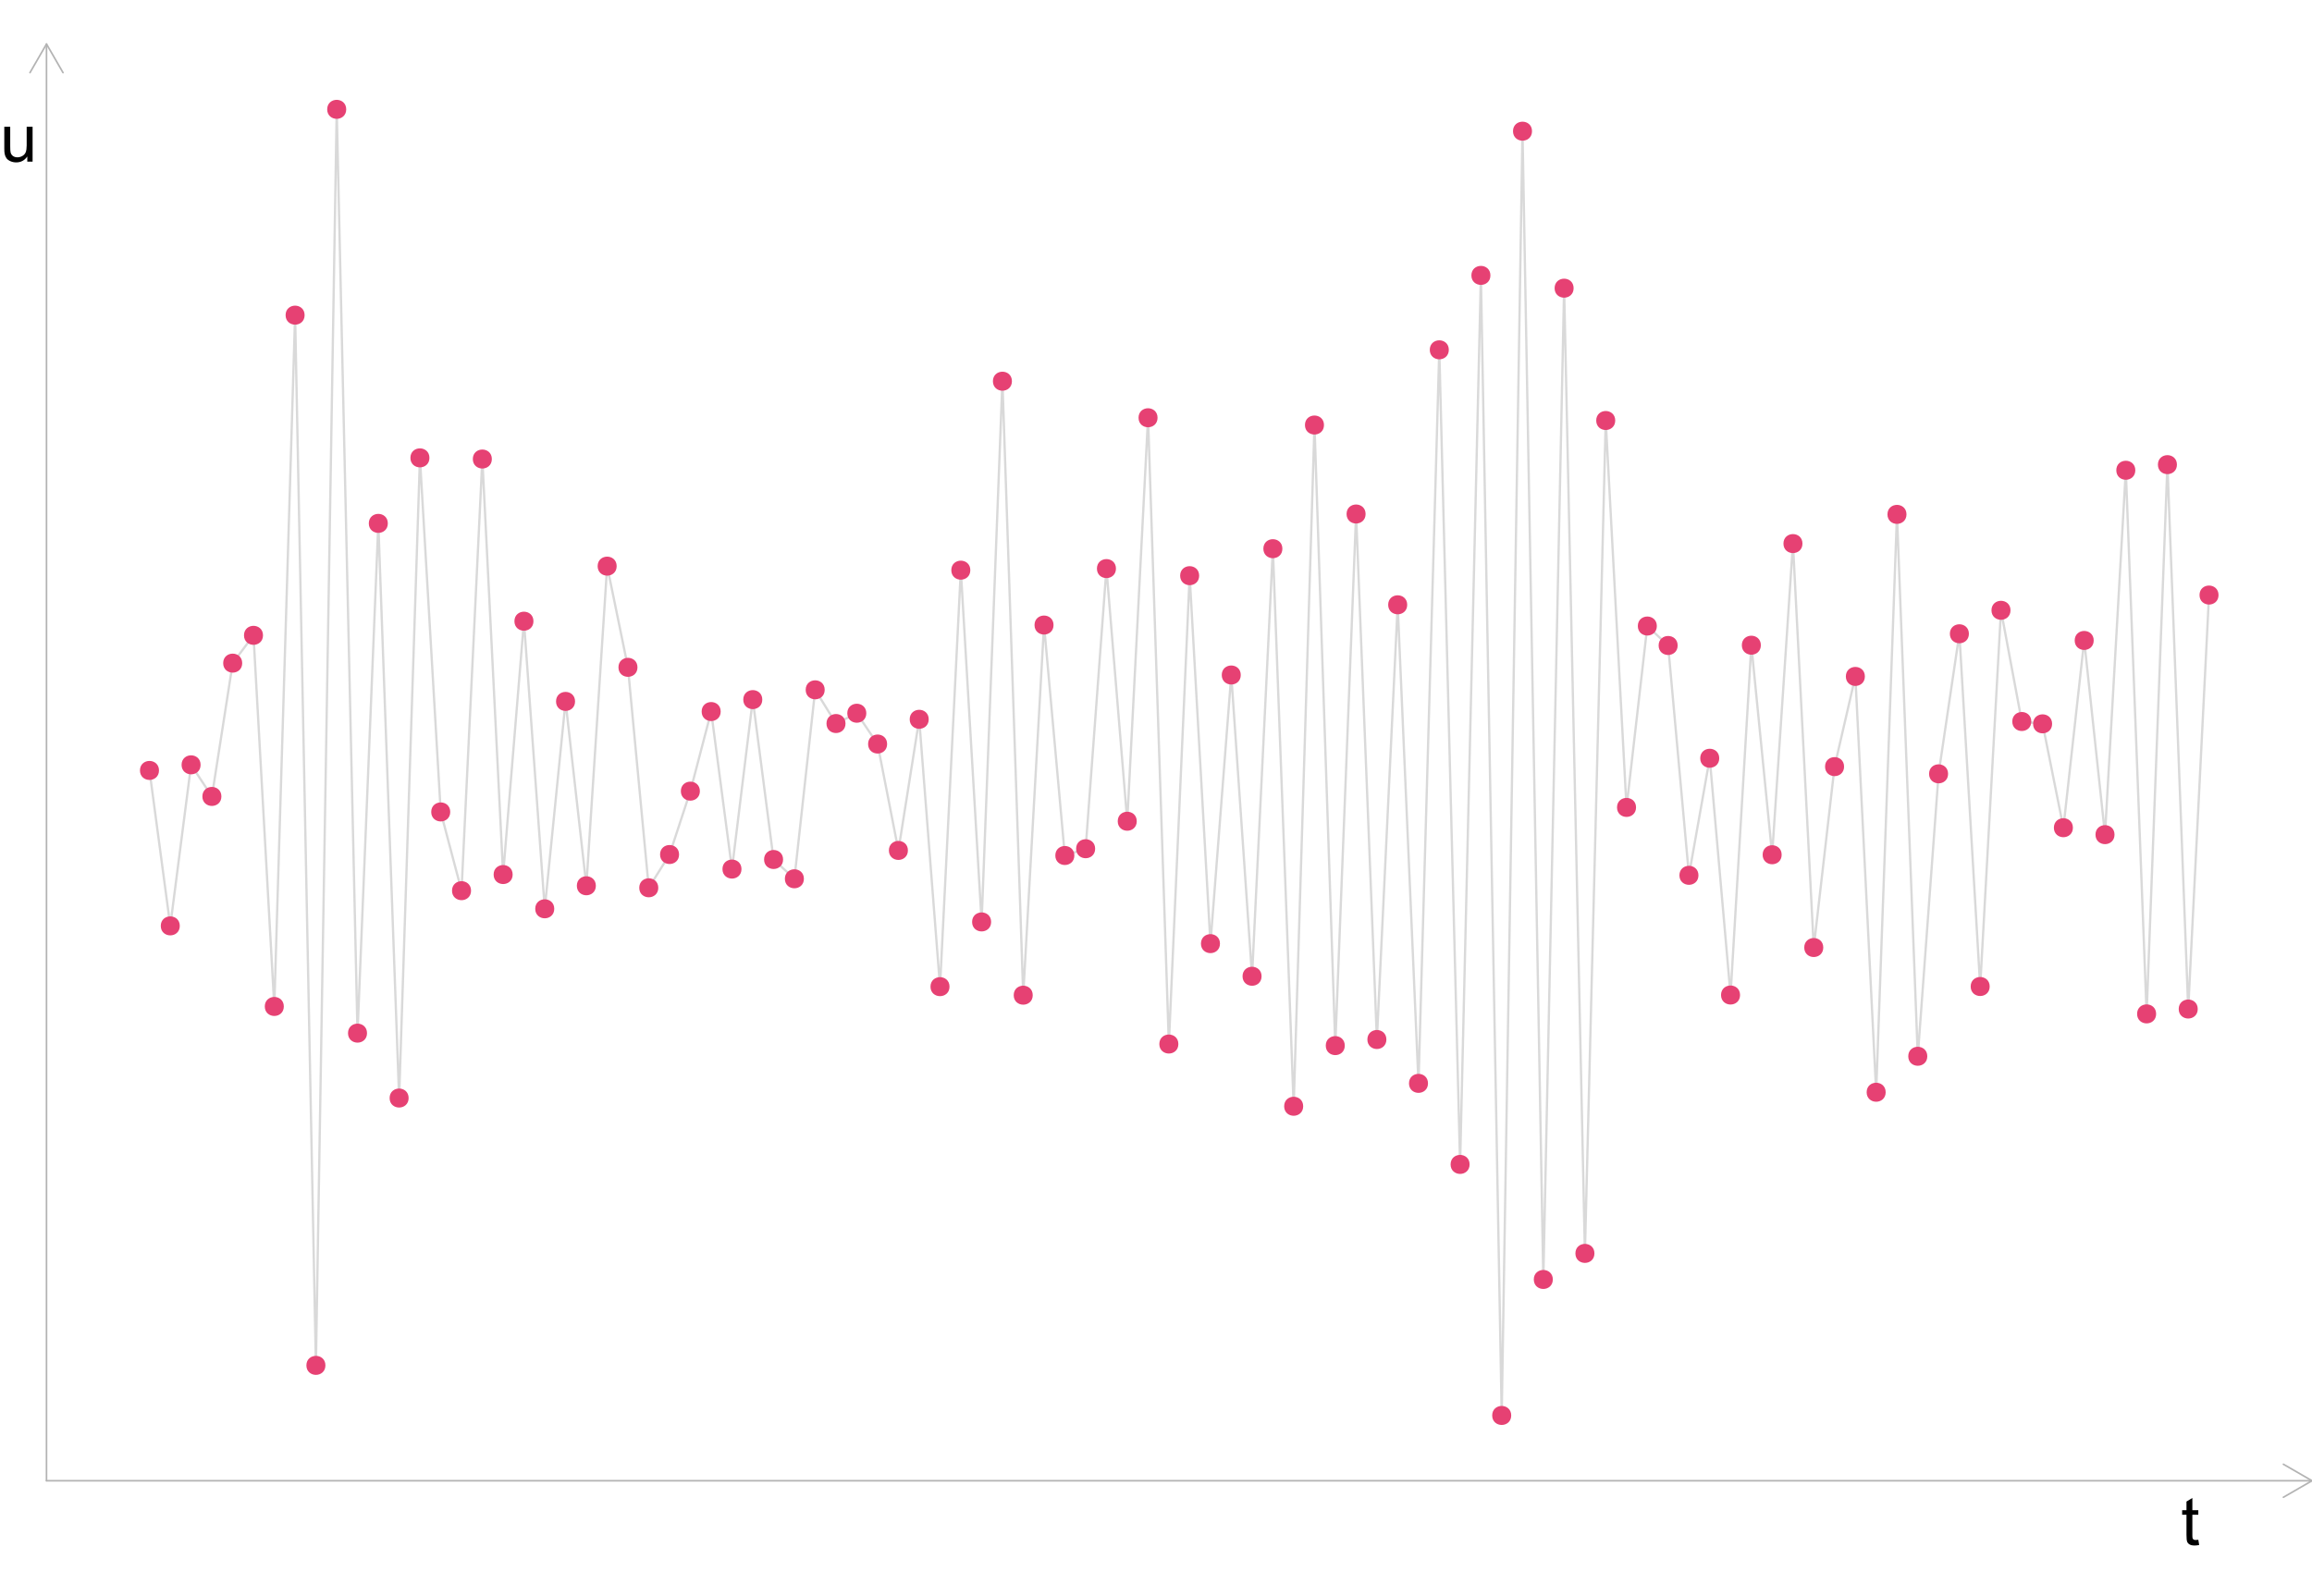 <?xml version="1.0" encoding="UTF-8"?>
<svg xmlns="http://www.w3.org/2000/svg" xmlns:xlink="http://www.w3.org/1999/xlink" width="756pt" height="522pt" viewBox="0 0 756 522" version="1.1">
<defs>
<g>
<symbol overflow="visible" id="glyph0-0">
<path style="stroke:none;" d="M 2.75 0 L 2.75 -13.75 L 13.75 -13.75 L 13.75 0 Z M 3.094 -0.344 L 13.406 -0.344 L 13.406 -13.406 L 3.094 -13.406 Z M 3.094 -0.344 "/>
</symbol>
<symbol overflow="visible" id="glyph0-1">
<path style="stroke:none;" d="M 5.672 -1.73 L 5.953 -0.023 C 5.406 0.09 4.918 0.145 4.492 0.148 C 3.785 0.145 3.238 0.039 2.855 -0.184 C 2.465 -0.402 2.195 -0.695 2.039 -1.059 C 1.883 -1.418 1.805 -2.18 1.805 -3.34 L 1.805 -9.906 L 0.387 -9.906 L 0.387 -11.406 L 1.805 -11.406 L 1.805 -14.234 L 3.727 -15.395 L 3.727 -11.406 L 5.672 -11.406 L 5.672 -9.906 L 3.727 -9.906 L 3.727 -3.234 C 3.727 -2.68 3.758 -2.324 3.828 -2.168 C 3.891 -2.012 4.004 -1.887 4.16 -1.793 C 4.316 -1.699 4.535 -1.652 4.824 -1.656 C 5.035 -1.652 5.32 -1.676 5.672 -1.73 Z M 5.672 -1.73 "/>
</symbol>
<symbol overflow="visible" id="glyph0-2">
<path style="stroke:none;" d="M 8.926 0 L 8.926 -1.676 C 8.035 -0.387 6.828 0.258 5.305 0.258 C 4.629 0.258 4.004 0.129 3.422 -0.129 C 2.836 -0.387 2.402 -0.711 2.121 -1.102 C 1.836 -1.492 1.637 -1.969 1.523 -2.535 C 1.445 -2.914 1.406 -3.516 1.406 -4.34 L 1.406 -11.406 L 3.34 -11.406 L 3.34 -5.082 C 3.34 -4.066 3.379 -3.387 3.461 -3.039 C 3.578 -2.527 3.836 -2.129 4.23 -1.84 C 4.625 -1.551 5.113 -1.406 5.695 -1.406 C 6.273 -1.406 6.816 -1.555 7.324 -1.852 C 7.832 -2.148 8.191 -2.551 8.406 -3.066 C 8.613 -3.574 8.719 -4.32 8.723 -5.297 L 8.723 -11.406 L 10.656 -11.406 L 10.656 0 Z M 8.926 0 "/>
</symbol>
</g>
</defs>
<g id="surface144">
<rect x="0" y="0" width="756" height="522" style="fill:rgb(100%,100%,100%);fill-opacity:1;stroke:none;"/>
<path style="fill:none;stroke-width:0.747;stroke-linecap:butt;stroke-linejoin:round;stroke:rgb(85.098%,85.098%,85.098%);stroke-opacity:1;stroke-miterlimit:10;" d="M 48.879 251.953 L 55.68 302.793 L 62.484 250.125 L 69.285 260.461 L 76.09 216.867 L 82.891 207.773 L 89.691 329.145 L 96.496 103.062 L 103.297 446.52 L 110.102 35.758 L 116.902 337.871 L 123.707 171.164 L 130.508 359.094 L 137.312 149.734 L 144.113 265.531 L 150.914 291.281 L 157.719 150.117 L 164.52 286.004 L 171.324 203.152 L 178.125 297.207 L 184.93 229.383 L 191.73 289.672 L 198.535 185.145 L 205.336 218.238 L 212.137 290.336 L 218.941 279.453 L 225.742 258.73 L 232.547 232.703 L 239.348 284.215 L 246.152 228.793 L 252.953 281.082 L 259.758 287.387 L 266.559 225.594 L 273.359 236.621 L 280.164 233.25 L 286.965 243.324 L 293.77 278.113 L 300.57 235.234 L 307.375 322.668 L 314.176 186.461 L 320.98 301.5 L 327.781 124.664 L 334.582 325.457 L 341.387 204.41 L 348.188 279.777 L 354.992 277.562 L 361.793 185.949 L 368.598 268.57 L 375.398 136.617 L 382.203 341.434 L 389.004 188.262 L 395.805 308.598 L 402.609 220.746 L 409.41 319.27 L 416.215 179.441 L 423.016 361.781 L 429.82 138.996 L 436.621 341.945 L 443.426 168.098 L 450.227 339.949 L 457.027 197.789 L 463.832 354.293 L 470.633 114.398 L 477.438 380.801 L 484.238 90.062 L 491.043 462.895 L 497.844 42.898 L 504.648 418.422 L 511.449 94.242 L 518.25 409.902 L 525.055 137.52 L 531.855 264.047 L 538.66 204.73 L 545.461 211.09 L 552.266 286.258 L 559.066 247.973 L 565.871 325.402 L 572.672 211.004 L 579.473 279.531 L 586.277 177.77 L 593.078 309.871 L 599.883 250.707 L 606.684 221.211 L 613.488 357.199 L 620.289 168.215 L 627.094 345.434 L 633.895 253.07 L 640.695 207.266 L 647.5 322.617 L 654.301 199.586 L 661.105 235.957 L 667.906 236.719 L 674.711 270.688 L 681.512 209.449 L 688.316 272.953 L 695.117 153.789 L 701.922 331.574 L 708.723 151.953 L 715.523 329.984 L 722.328 194.602 "/>
<path style="fill-rule:nonzero;fill:rgb(90.196%,25.49%,45.098%);fill-opacity:1;stroke-width:0.709;stroke-linecap:round;stroke-linejoin:round;stroke:rgb(90.196%,25.49%,45.098%);stroke-opacity:1;stroke-miterlimit:10;" d="M 51.633 251.953 C 51.633 255.629 46.121 255.629 46.121 251.953 C 46.121 248.281 51.633 248.281 51.633 251.953 "/>
<path style="fill-rule:nonzero;fill:rgb(90.196%,25.49%,45.098%);fill-opacity:1;stroke-width:0.709;stroke-linecap:round;stroke-linejoin:round;stroke:rgb(90.196%,25.49%,45.098%);stroke-opacity:1;stroke-miterlimit:10;" d="M 58.434 302.793 C 58.434 306.465 52.926 306.465 52.926 302.793 C 52.926 299.121 58.434 299.121 58.434 302.793 "/>
<path style="fill-rule:nonzero;fill:rgb(90.196%,25.49%,45.098%);fill-opacity:1;stroke-width:0.709;stroke-linecap:round;stroke-linejoin:round;stroke:rgb(90.196%,25.49%,45.098%);stroke-opacity:1;stroke-miterlimit:10;" d="M 65.238 250.125 C 65.238 253.797 59.727 253.797 59.727 250.125 C 59.727 246.449 65.238 246.449 65.238 250.125 "/>
<path style="fill-rule:nonzero;fill:rgb(90.196%,25.49%,45.098%);fill-opacity:1;stroke-width:0.709;stroke-linecap:round;stroke-linejoin:round;stroke:rgb(90.196%,25.49%,45.098%);stroke-opacity:1;stroke-miterlimit:10;" d="M 72.039 260.461 C 72.039 264.133 66.531 264.133 66.531 260.461 C 66.531 256.785 72.039 256.785 72.039 260.461 "/>
<path style="fill-rule:nonzero;fill:rgb(90.196%,25.49%,45.098%);fill-opacity:1;stroke-width:0.709;stroke-linecap:round;stroke-linejoin:round;stroke:rgb(90.196%,25.49%,45.098%);stroke-opacity:1;stroke-miterlimit:10;" d="M 78.844 216.867 C 78.844 220.539 73.332 220.539 73.332 216.867 C 73.332 213.195 78.844 213.195 78.844 216.867 "/>
<path style="fill-rule:nonzero;fill:rgb(90.196%,25.49%,45.098%);fill-opacity:1;stroke-width:0.709;stroke-linecap:round;stroke-linejoin:round;stroke:rgb(90.196%,25.49%,45.098%);stroke-opacity:1;stroke-miterlimit:10;" d="M 85.645 207.773 C 85.645 211.445 80.137 211.445 80.137 207.773 C 80.137 204.102 85.645 204.102 85.645 207.773 "/>
<path style="fill-rule:nonzero;fill:rgb(90.196%,25.49%,45.098%);fill-opacity:1;stroke-width:0.709;stroke-linecap:round;stroke-linejoin:round;stroke:rgb(90.196%,25.49%,45.098%);stroke-opacity:1;stroke-miterlimit:10;" d="M 92.449 329.145 C 92.449 332.816 86.938 332.816 86.938 329.145 C 86.938 325.469 92.449 325.469 92.449 329.145 "/>
<path style="fill-rule:nonzero;fill:rgb(90.196%,25.49%,45.098%);fill-opacity:1;stroke-width:0.709;stroke-linecap:round;stroke-linejoin:round;stroke:rgb(90.196%,25.49%,45.098%);stroke-opacity:1;stroke-miterlimit:10;" d="M 99.25 103.062 C 99.25 106.738 93.742 106.738 93.742 103.062 C 93.742 99.391 99.25 99.391 99.25 103.062 "/>
<path style="fill-rule:nonzero;fill:rgb(90.196%,25.49%,45.098%);fill-opacity:1;stroke-width:0.709;stroke-linecap:round;stroke-linejoin:round;stroke:rgb(90.196%,25.49%,45.098%);stroke-opacity:1;stroke-miterlimit:10;" d="M 106.055 446.52 C 106.055 450.191 100.543 450.191 100.543 446.52 C 100.543 442.844 106.055 442.844 106.055 446.52 "/>
<path style="fill-rule:nonzero;fill:rgb(90.196%,25.49%,45.098%);fill-opacity:1;stroke-width:0.709;stroke-linecap:round;stroke-linejoin:round;stroke:rgb(90.196%,25.49%,45.098%);stroke-opacity:1;stroke-miterlimit:10;" d="M 112.855 35.758 C 112.855 39.43 107.344 39.43 107.344 35.758 C 107.344 32.082 112.855 32.082 112.855 35.758 "/>
<path style="fill-rule:nonzero;fill:rgb(90.196%,25.49%,45.098%);fill-opacity:1;stroke-width:0.709;stroke-linecap:round;stroke-linejoin:round;stroke:rgb(90.196%,25.49%,45.098%);stroke-opacity:1;stroke-miterlimit:10;" d="M 119.656 337.871 C 119.656 341.543 114.148 341.543 114.148 337.871 C 114.148 334.195 119.656 334.195 119.656 337.871 "/>
<path style="fill-rule:nonzero;fill:rgb(90.196%,25.49%,45.098%);fill-opacity:1;stroke-width:0.709;stroke-linecap:round;stroke-linejoin:round;stroke:rgb(90.196%,25.49%,45.098%);stroke-opacity:1;stroke-miterlimit:10;" d="M 126.461 171.164 C 126.461 174.836 120.949 174.836 120.949 171.164 C 120.949 167.488 126.461 167.488 126.461 171.164 "/>
<path style="fill-rule:nonzero;fill:rgb(90.196%,25.49%,45.098%);fill-opacity:1;stroke-width:0.709;stroke-linecap:round;stroke-linejoin:round;stroke:rgb(90.196%,25.49%,45.098%);stroke-opacity:1;stroke-miterlimit:10;" d="M 133.262 359.094 C 133.262 362.766 127.754 362.766 127.754 359.094 C 127.754 355.422 133.262 355.422 133.262 359.094 "/>
<path style="fill-rule:nonzero;fill:rgb(90.196%,25.49%,45.098%);fill-opacity:1;stroke-width:0.709;stroke-linecap:round;stroke-linejoin:round;stroke:rgb(90.196%,25.49%,45.098%);stroke-opacity:1;stroke-miterlimit:10;" d="M 140.066 149.734 C 140.066 153.41 134.555 153.41 134.555 149.734 C 134.555 146.062 140.066 146.062 140.066 149.734 "/>
<path style="fill-rule:nonzero;fill:rgb(90.196%,25.49%,45.098%);fill-opacity:1;stroke-width:0.709;stroke-linecap:round;stroke-linejoin:round;stroke:rgb(90.196%,25.49%,45.098%);stroke-opacity:1;stroke-miterlimit:10;" d="M 146.867 265.531 C 146.867 269.203 141.359 269.203 141.359 265.531 C 141.359 261.855 146.867 261.855 146.867 265.531 "/>
<path style="fill-rule:nonzero;fill:rgb(90.196%,25.49%,45.098%);fill-opacity:1;stroke-width:0.709;stroke-linecap:round;stroke-linejoin:round;stroke:rgb(90.196%,25.49%,45.098%);stroke-opacity:1;stroke-miterlimit:10;" d="M 153.672 291.281 C 153.672 294.953 148.16 294.953 148.16 291.281 C 148.16 287.605 153.672 287.605 153.672 291.281 "/>
<path style="fill-rule:nonzero;fill:rgb(90.196%,25.49%,45.098%);fill-opacity:1;stroke-width:0.709;stroke-linecap:round;stroke-linejoin:round;stroke:rgb(90.196%,25.49%,45.098%);stroke-opacity:1;stroke-miterlimit:10;" d="M 160.473 150.117 C 160.473 153.789 154.965 153.789 154.965 150.117 C 154.965 146.445 160.473 146.445 160.473 150.117 "/>
<path style="fill-rule:nonzero;fill:rgb(90.196%,25.49%,45.098%);fill-opacity:1;stroke-width:0.709;stroke-linecap:round;stroke-linejoin:round;stroke:rgb(90.196%,25.49%,45.098%);stroke-opacity:1;stroke-miterlimit:10;" d="M 167.277 286.004 C 167.277 289.676 161.766 289.676 161.766 286.004 C 161.766 282.332 167.277 282.332 167.277 286.004 "/>
<path style="fill-rule:nonzero;fill:rgb(90.196%,25.49%,45.098%);fill-opacity:1;stroke-width:0.709;stroke-linecap:round;stroke-linejoin:round;stroke:rgb(90.196%,25.49%,45.098%);stroke-opacity:1;stroke-miterlimit:10;" d="M 174.078 203.152 C 174.078 206.824 168.566 206.824 168.566 203.152 C 168.566 199.477 174.078 199.477 174.078 203.152 "/>
<path style="fill-rule:nonzero;fill:rgb(90.196%,25.49%,45.098%);fill-opacity:1;stroke-width:0.709;stroke-linecap:round;stroke-linejoin:round;stroke:rgb(90.196%,25.49%,45.098%);stroke-opacity:1;stroke-miterlimit:10;" d="M 180.879 297.207 C 180.879 300.879 175.371 300.879 175.371 297.207 C 175.371 293.531 180.879 293.531 180.879 297.207 "/>
<path style="fill-rule:nonzero;fill:rgb(90.196%,25.49%,45.098%);fill-opacity:1;stroke-width:0.709;stroke-linecap:round;stroke-linejoin:round;stroke:rgb(90.196%,25.49%,45.098%);stroke-opacity:1;stroke-miterlimit:10;" d="M 187.684 229.383 C 187.684 233.055 182.172 233.055 182.172 229.383 C 182.172 225.707 187.684 225.707 187.684 229.383 "/>
<path style="fill-rule:nonzero;fill:rgb(90.196%,25.49%,45.098%);fill-opacity:1;stroke-width:0.709;stroke-linecap:round;stroke-linejoin:round;stroke:rgb(90.196%,25.49%,45.098%);stroke-opacity:1;stroke-miterlimit:10;" d="M 194.484 289.672 C 194.484 293.348 188.977 293.348 188.977 289.672 C 188.977 286 194.484 286 194.484 289.672 "/>
<path style="fill-rule:nonzero;fill:rgb(90.196%,25.49%,45.098%);fill-opacity:1;stroke-width:0.709;stroke-linecap:round;stroke-linejoin:round;stroke:rgb(90.196%,25.49%,45.098%);stroke-opacity:1;stroke-miterlimit:10;" d="M 201.289 185.145 C 201.289 188.82 195.777 188.82 195.777 185.145 C 195.777 181.473 201.289 181.473 201.289 185.145 "/>
<path style="fill-rule:nonzero;fill:rgb(90.196%,25.49%,45.098%);fill-opacity:1;stroke-width:0.709;stroke-linecap:round;stroke-linejoin:round;stroke:rgb(90.196%,25.49%,45.098%);stroke-opacity:1;stroke-miterlimit:10;" d="M 208.09 218.238 C 208.09 221.914 202.582 221.914 202.582 218.238 C 202.582 214.566 208.09 214.566 208.09 218.238 "/>
<path style="fill-rule:nonzero;fill:rgb(90.196%,25.49%,45.098%);fill-opacity:1;stroke-width:0.709;stroke-linecap:round;stroke-linejoin:round;stroke:rgb(90.196%,25.49%,45.098%);stroke-opacity:1;stroke-miterlimit:10;" d="M 214.895 290.336 C 214.895 294.008 209.383 294.008 209.383 290.336 C 209.383 286.66 214.895 286.66 214.895 290.336 "/>
<path style="fill-rule:nonzero;fill:rgb(90.196%,25.49%,45.098%);fill-opacity:1;stroke-width:0.709;stroke-linecap:round;stroke-linejoin:round;stroke:rgb(90.196%,25.49%,45.098%);stroke-opacity:1;stroke-miterlimit:10;" d="M 221.695 279.453 C 221.695 283.125 216.188 283.125 216.188 279.453 C 216.188 275.781 221.695 275.781 221.695 279.453 "/>
<path style="fill-rule:nonzero;fill:rgb(90.196%,25.49%,45.098%);fill-opacity:1;stroke-width:0.709;stroke-linecap:round;stroke-linejoin:round;stroke:rgb(90.196%,25.49%,45.098%);stroke-opacity:1;stroke-miterlimit:10;" d="M 228.5 258.73 C 228.5 262.402 222.988 262.402 222.988 258.73 C 222.988 255.055 228.5 255.055 228.5 258.73 "/>
<path style="fill-rule:nonzero;fill:rgb(90.196%,25.49%,45.098%);fill-opacity:1;stroke-width:0.709;stroke-linecap:round;stroke-linejoin:round;stroke:rgb(90.196%,25.49%,45.098%);stroke-opacity:1;stroke-miterlimit:10;" d="M 235.301 232.703 C 235.301 236.375 229.789 236.375 229.789 232.703 C 229.789 229.027 235.301 229.027 235.301 232.703 "/>
<path style="fill-rule:nonzero;fill:rgb(90.196%,25.49%,45.098%);fill-opacity:1;stroke-width:0.709;stroke-linecap:round;stroke-linejoin:round;stroke:rgb(90.196%,25.49%,45.098%);stroke-opacity:1;stroke-miterlimit:10;" d="M 242.102 284.215 C 242.102 287.891 236.594 287.891 236.594 284.215 C 236.594 280.543 242.102 280.543 242.102 284.215 "/>
<path style="fill-rule:nonzero;fill:rgb(90.196%,25.49%,45.098%);fill-opacity:1;stroke-width:0.709;stroke-linecap:round;stroke-linejoin:round;stroke:rgb(90.196%,25.49%,45.098%);stroke-opacity:1;stroke-miterlimit:10;" d="M 248.906 228.793 C 248.906 232.469 243.395 232.469 243.395 228.793 C 243.395 225.121 248.906 225.121 248.906 228.793 "/>
<path style="fill-rule:nonzero;fill:rgb(90.196%,25.49%,45.098%);fill-opacity:1;stroke-width:0.709;stroke-linecap:round;stroke-linejoin:round;stroke:rgb(90.196%,25.49%,45.098%);stroke-opacity:1;stroke-miterlimit:10;" d="M 255.707 281.082 C 255.707 284.754 250.199 284.754 250.199 281.082 C 250.199 277.406 255.707 277.406 255.707 281.082 "/>
<path style="fill-rule:nonzero;fill:rgb(90.196%,25.49%,45.098%);fill-opacity:1;stroke-width:0.709;stroke-linecap:round;stroke-linejoin:round;stroke:rgb(90.196%,25.49%,45.098%);stroke-opacity:1;stroke-miterlimit:10;" d="M 262.512 287.387 C 262.512 291.062 257 291.062 257 287.387 C 257 283.715 262.512 283.715 262.512 287.387 "/>
<path style="fill-rule:nonzero;fill:rgb(90.196%,25.49%,45.098%);fill-opacity:1;stroke-width:0.709;stroke-linecap:round;stroke-linejoin:round;stroke:rgb(90.196%,25.49%,45.098%);stroke-opacity:1;stroke-miterlimit:10;" d="M 269.312 225.594 C 269.312 229.266 263.805 229.266 263.805 225.594 C 263.805 221.922 269.312 221.922 269.312 225.594 "/>
<path style="fill-rule:nonzero;fill:rgb(90.196%,25.49%,45.098%);fill-opacity:1;stroke-width:0.709;stroke-linecap:round;stroke-linejoin:round;stroke:rgb(90.196%,25.49%,45.098%);stroke-opacity:1;stroke-miterlimit:10;" d="M 276.117 236.621 C 276.117 240.293 270.605 240.293 270.605 236.621 C 270.605 232.945 276.117 232.945 276.117 236.621 "/>
<path style="fill-rule:nonzero;fill:rgb(90.196%,25.49%,45.098%);fill-opacity:1;stroke-width:0.709;stroke-linecap:round;stroke-linejoin:round;stroke:rgb(90.196%,25.49%,45.098%);stroke-opacity:1;stroke-miterlimit:10;" d="M 282.918 233.25 C 282.918 236.926 277.41 236.926 277.41 233.25 C 277.41 229.578 282.918 229.578 282.918 233.25 "/>
<path style="fill-rule:nonzero;fill:rgb(90.196%,25.49%,45.098%);fill-opacity:1;stroke-width:0.709;stroke-linecap:round;stroke-linejoin:round;stroke:rgb(90.196%,25.49%,45.098%);stroke-opacity:1;stroke-miterlimit:10;" d="M 289.723 243.324 C 289.723 246.996 284.211 246.996 284.211 243.324 C 284.211 239.648 289.723 239.648 289.723 243.324 "/>
<path style="fill-rule:nonzero;fill:rgb(90.196%,25.49%,45.098%);fill-opacity:1;stroke-width:0.709;stroke-linecap:round;stroke-linejoin:round;stroke:rgb(90.196%,25.49%,45.098%);stroke-opacity:1;stroke-miterlimit:10;" d="M 296.523 278.113 C 296.523 281.789 291.012 281.789 291.012 278.113 C 291.012 274.441 296.523 274.441 296.523 278.113 "/>
<path style="fill-rule:nonzero;fill:rgb(90.196%,25.49%,45.098%);fill-opacity:1;stroke-width:0.709;stroke-linecap:round;stroke-linejoin:round;stroke:rgb(90.196%,25.49%,45.098%);stroke-opacity:1;stroke-miterlimit:10;" d="M 303.328 235.234 C 303.328 238.906 297.816 238.906 297.816 235.234 C 297.816 231.559 303.328 231.559 303.328 235.234 "/>
<path style="fill-rule:nonzero;fill:rgb(90.196%,25.49%,45.098%);fill-opacity:1;stroke-width:0.709;stroke-linecap:round;stroke-linejoin:round;stroke:rgb(90.196%,25.49%,45.098%);stroke-opacity:1;stroke-miterlimit:10;" d="M 310.129 322.668 C 310.129 326.34 304.617 326.34 304.617 322.668 C 304.617 318.992 310.129 318.992 310.129 322.668 "/>
<path style="fill-rule:nonzero;fill:rgb(90.196%,25.49%,45.098%);fill-opacity:1;stroke-width:0.709;stroke-linecap:round;stroke-linejoin:round;stroke:rgb(90.196%,25.49%,45.098%);stroke-opacity:1;stroke-miterlimit:10;" d="M 316.93 186.461 C 316.93 190.137 311.422 190.137 311.422 186.461 C 311.422 182.789 316.93 182.789 316.93 186.461 "/>
<path style="fill-rule:nonzero;fill:rgb(90.196%,25.49%,45.098%);fill-opacity:1;stroke-width:0.709;stroke-linecap:round;stroke-linejoin:round;stroke:rgb(90.196%,25.49%,45.098%);stroke-opacity:1;stroke-miterlimit:10;" d="M 323.734 301.5 C 323.734 305.172 318.223 305.172 318.223 301.5 C 318.223 297.824 323.734 297.824 323.734 301.5 "/>
<path style="fill-rule:nonzero;fill:rgb(90.196%,25.49%,45.098%);fill-opacity:1;stroke-width:0.709;stroke-linecap:round;stroke-linejoin:round;stroke:rgb(90.196%,25.49%,45.098%);stroke-opacity:1;stroke-miterlimit:10;" d="M 330.535 124.664 C 330.535 128.34 325.027 128.34 325.027 124.664 C 325.027 120.992 330.535 120.992 330.535 124.664 "/>
<path style="fill-rule:nonzero;fill:rgb(90.196%,25.49%,45.098%);fill-opacity:1;stroke-width:0.709;stroke-linecap:round;stroke-linejoin:round;stroke:rgb(90.196%,25.49%,45.098%);stroke-opacity:1;stroke-miterlimit:10;" d="M 337.34 325.457 C 337.34 329.129 331.828 329.129 331.828 325.457 C 331.828 321.785 337.34 321.785 337.34 325.457 "/>
<path style="fill-rule:nonzero;fill:rgb(90.196%,25.49%,45.098%);fill-opacity:1;stroke-width:0.709;stroke-linecap:round;stroke-linejoin:round;stroke:rgb(90.196%,25.49%,45.098%);stroke-opacity:1;stroke-miterlimit:10;" d="M 344.141 204.41 C 344.141 208.082 338.633 208.082 338.633 204.41 C 338.633 200.738 344.141 200.738 344.141 204.41 "/>
<path style="fill-rule:nonzero;fill:rgb(90.196%,25.49%,45.098%);fill-opacity:1;stroke-width:0.709;stroke-linecap:round;stroke-linejoin:round;stroke:rgb(90.196%,25.49%,45.098%);stroke-opacity:1;stroke-miterlimit:10;" d="M 350.945 279.777 C 350.945 283.449 345.434 283.449 345.434 279.777 C 345.434 276.102 350.945 276.102 350.945 279.777 "/>
<path style="fill-rule:nonzero;fill:rgb(90.196%,25.49%,45.098%);fill-opacity:1;stroke-width:0.709;stroke-linecap:round;stroke-linejoin:round;stroke:rgb(90.196%,25.49%,45.098%);stroke-opacity:1;stroke-miterlimit:10;" d="M 357.746 277.562 C 357.746 281.234 352.234 281.234 352.234 277.562 C 352.234 273.887 357.746 273.887 357.746 277.562 "/>
<path style="fill-rule:nonzero;fill:rgb(90.196%,25.49%,45.098%);fill-opacity:1;stroke-width:0.709;stroke-linecap:round;stroke-linejoin:round;stroke:rgb(90.196%,25.49%,45.098%);stroke-opacity:1;stroke-miterlimit:10;" d="M 364.551 185.949 C 364.551 189.621 359.039 189.621 359.039 185.949 C 359.039 182.273 364.551 182.273 364.551 185.949 "/>
<path style="fill-rule:nonzero;fill:rgb(90.196%,25.49%,45.098%);fill-opacity:1;stroke-width:0.709;stroke-linecap:round;stroke-linejoin:round;stroke:rgb(90.196%,25.49%,45.098%);stroke-opacity:1;stroke-miterlimit:10;" d="M 371.352 268.57 C 371.352 272.242 365.84 272.242 365.84 268.57 C 365.84 264.898 371.352 264.898 371.352 268.57 "/>
<path style="fill-rule:nonzero;fill:rgb(90.196%,25.49%,45.098%);fill-opacity:1;stroke-width:0.709;stroke-linecap:round;stroke-linejoin:round;stroke:rgb(90.196%,25.49%,45.098%);stroke-opacity:1;stroke-miterlimit:10;" d="M 378.152 136.617 C 378.152 140.293 372.645 140.293 372.645 136.617 C 372.645 132.945 378.152 132.945 378.152 136.617 "/>
<path style="fill-rule:nonzero;fill:rgb(90.196%,25.49%,45.098%);fill-opacity:1;stroke-width:0.709;stroke-linecap:round;stroke-linejoin:round;stroke:rgb(90.196%,25.49%,45.098%);stroke-opacity:1;stroke-miterlimit:10;" d="M 384.957 341.434 C 384.957 345.105 379.445 345.105 379.445 341.434 C 379.445 337.758 384.957 337.758 384.957 341.434 "/>
<path style="fill-rule:nonzero;fill:rgb(90.196%,25.49%,45.098%);fill-opacity:1;stroke-width:0.709;stroke-linecap:round;stroke-linejoin:round;stroke:rgb(90.196%,25.49%,45.098%);stroke-opacity:1;stroke-miterlimit:10;" d="M 391.758 188.262 C 391.758 191.938 386.25 191.938 386.25 188.262 C 386.25 184.59 391.758 184.59 391.758 188.262 "/>
<path style="fill-rule:nonzero;fill:rgb(90.196%,25.49%,45.098%);fill-opacity:1;stroke-width:0.709;stroke-linecap:round;stroke-linejoin:round;stroke:rgb(90.196%,25.49%,45.098%);stroke-opacity:1;stroke-miterlimit:10;" d="M 398.562 308.598 C 398.562 312.27 393.051 312.27 393.051 308.598 C 393.051 304.926 398.562 304.926 398.562 308.598 "/>
<path style="fill-rule:nonzero;fill:rgb(90.196%,25.49%,45.098%);fill-opacity:1;stroke-width:0.709;stroke-linecap:round;stroke-linejoin:round;stroke:rgb(90.196%,25.49%,45.098%);stroke-opacity:1;stroke-miterlimit:10;" d="M 405.363 220.746 C 405.363 224.422 399.855 224.422 399.855 220.746 C 399.855 217.074 405.363 217.074 405.363 220.746 "/>
<path style="fill-rule:nonzero;fill:rgb(90.196%,25.49%,45.098%);fill-opacity:1;stroke-width:0.709;stroke-linecap:round;stroke-linejoin:round;stroke:rgb(90.196%,25.49%,45.098%);stroke-opacity:1;stroke-miterlimit:10;" d="M 412.168 319.27 C 412.168 322.941 406.656 322.941 406.656 319.27 C 406.656 315.594 412.168 315.594 412.168 319.27 "/>
<path style="fill-rule:nonzero;fill:rgb(90.196%,25.49%,45.098%);fill-opacity:1;stroke-width:0.709;stroke-linecap:round;stroke-linejoin:round;stroke:rgb(90.196%,25.49%,45.098%);stroke-opacity:1;stroke-miterlimit:10;" d="M 418.969 179.441 C 418.969 183.113 413.461 183.113 413.461 179.441 C 413.461 175.766 418.969 175.766 418.969 179.441 "/>
<path style="fill-rule:nonzero;fill:rgb(90.196%,25.49%,45.098%);fill-opacity:1;stroke-width:0.709;stroke-linecap:round;stroke-linejoin:round;stroke:rgb(90.196%,25.49%,45.098%);stroke-opacity:1;stroke-miterlimit:10;" d="M 425.773 361.781 C 425.773 365.457 420.262 365.457 420.262 361.781 C 420.262 358.109 425.773 358.109 425.773 361.781 "/>
<path style="fill-rule:nonzero;fill:rgb(90.196%,25.49%,45.098%);fill-opacity:1;stroke-width:0.709;stroke-linecap:round;stroke-linejoin:round;stroke:rgb(90.196%,25.49%,45.098%);stroke-opacity:1;stroke-miterlimit:10;" d="M 432.574 138.996 C 432.574 142.668 427.062 142.668 427.062 138.996 C 427.062 135.324 432.574 135.324 432.574 138.996 "/>
<path style="fill-rule:nonzero;fill:rgb(90.196%,25.49%,45.098%);fill-opacity:1;stroke-width:0.709;stroke-linecap:round;stroke-linejoin:round;stroke:rgb(90.196%,25.49%,45.098%);stroke-opacity:1;stroke-miterlimit:10;" d="M 439.375 341.945 C 439.375 345.621 433.867 345.621 433.867 341.945 C 433.867 338.273 439.375 338.273 439.375 341.945 "/>
<path style="fill-rule:nonzero;fill:rgb(90.196%,25.49%,45.098%);fill-opacity:1;stroke-width:0.709;stroke-linecap:round;stroke-linejoin:round;stroke:rgb(90.196%,25.49%,45.098%);stroke-opacity:1;stroke-miterlimit:10;" d="M 446.18 168.098 C 446.18 171.77 440.668 171.77 440.668 168.098 C 440.668 164.422 446.18 164.422 446.18 168.098 "/>
<path style="fill-rule:nonzero;fill:rgb(90.196%,25.49%,45.098%);fill-opacity:1;stroke-width:0.709;stroke-linecap:round;stroke-linejoin:round;stroke:rgb(90.196%,25.49%,45.098%);stroke-opacity:1;stroke-miterlimit:10;" d="M 452.98 339.949 C 452.98 343.625 447.473 343.625 447.473 339.949 C 447.473 336.277 452.98 336.277 452.98 339.949 "/>
<path style="fill-rule:nonzero;fill:rgb(90.196%,25.49%,45.098%);fill-opacity:1;stroke-width:0.709;stroke-linecap:round;stroke-linejoin:round;stroke:rgb(90.196%,25.49%,45.098%);stroke-opacity:1;stroke-miterlimit:10;" d="M 459.785 197.789 C 459.785 201.461 454.273 201.461 454.273 197.789 C 454.273 194.113 459.785 194.113 459.785 197.789 "/>
<path style="fill-rule:nonzero;fill:rgb(90.196%,25.49%,45.098%);fill-opacity:1;stroke-width:0.709;stroke-linecap:round;stroke-linejoin:round;stroke:rgb(90.196%,25.49%,45.098%);stroke-opacity:1;stroke-miterlimit:10;" d="M 466.586 354.293 C 466.586 357.965 461.078 357.965 461.078 354.293 C 461.078 350.621 466.586 350.621 466.586 354.293 "/>
<path style="fill-rule:nonzero;fill:rgb(90.196%,25.49%,45.098%);fill-opacity:1;stroke-width:0.709;stroke-linecap:round;stroke-linejoin:round;stroke:rgb(90.196%,25.49%,45.098%);stroke-opacity:1;stroke-miterlimit:10;" d="M 473.391 114.398 C 473.391 118.074 467.879 118.074 467.879 114.398 C 467.879 110.727 473.391 110.727 473.391 114.398 "/>
<path style="fill-rule:nonzero;fill:rgb(90.196%,25.49%,45.098%);fill-opacity:1;stroke-width:0.709;stroke-linecap:round;stroke-linejoin:round;stroke:rgb(90.196%,25.49%,45.098%);stroke-opacity:1;stroke-miterlimit:10;" d="M 480.191 380.801 C 480.191 384.473 474.684 384.473 474.684 380.801 C 474.684 377.125 480.191 377.125 480.191 380.801 "/>
<path style="fill-rule:nonzero;fill:rgb(90.196%,25.49%,45.098%);fill-opacity:1;stroke-width:0.709;stroke-linecap:round;stroke-linejoin:round;stroke:rgb(90.196%,25.49%,45.098%);stroke-opacity:1;stroke-miterlimit:10;" d="M 486.996 90.062 C 486.996 93.734 481.484 93.734 481.484 90.062 C 481.484 86.391 486.996 86.391 486.996 90.062 "/>
<path style="fill-rule:nonzero;fill:rgb(90.196%,25.49%,45.098%);fill-opacity:1;stroke-width:0.709;stroke-linecap:round;stroke-linejoin:round;stroke:rgb(90.196%,25.49%,45.098%);stroke-opacity:1;stroke-miterlimit:10;" d="M 493.797 462.895 C 493.797 466.57 488.285 466.57 488.285 462.895 C 488.285 459.223 493.797 459.223 493.797 462.895 "/>
<path style="fill-rule:nonzero;fill:rgb(90.196%,25.49%,45.098%);fill-opacity:1;stroke-width:0.709;stroke-linecap:round;stroke-linejoin:round;stroke:rgb(90.196%,25.49%,45.098%);stroke-opacity:1;stroke-miterlimit:10;" d="M 500.598 42.898 C 500.598 46.574 495.09 46.574 495.09 42.898 C 495.09 39.227 500.598 39.227 500.598 42.898 "/>
<path style="fill-rule:nonzero;fill:rgb(90.196%,25.49%,45.098%);fill-opacity:1;stroke-width:0.709;stroke-linecap:round;stroke-linejoin:round;stroke:rgb(90.196%,25.49%,45.098%);stroke-opacity:1;stroke-miterlimit:10;" d="M 507.402 418.422 C 507.402 422.098 501.891 422.098 501.891 418.422 C 501.891 414.75 507.402 414.75 507.402 418.422 "/>
<path style="fill-rule:nonzero;fill:rgb(90.196%,25.49%,45.098%);fill-opacity:1;stroke-width:0.709;stroke-linecap:round;stroke-linejoin:round;stroke:rgb(90.196%,25.49%,45.098%);stroke-opacity:1;stroke-miterlimit:10;" d="M 514.203 94.242 C 514.203 97.914 508.695 97.914 508.695 94.242 C 508.695 90.57 514.203 90.57 514.203 94.242 "/>
<path style="fill-rule:nonzero;fill:rgb(90.196%,25.49%,45.098%);fill-opacity:1;stroke-width:0.709;stroke-linecap:round;stroke-linejoin:round;stroke:rgb(90.196%,25.49%,45.098%);stroke-opacity:1;stroke-miterlimit:10;" d="M 521.008 409.902 C 521.008 413.574 515.496 413.574 515.496 409.902 C 515.496 406.227 521.008 406.227 521.008 409.902 "/>
<path style="fill-rule:nonzero;fill:rgb(90.196%,25.49%,45.098%);fill-opacity:1;stroke-width:0.709;stroke-linecap:round;stroke-linejoin:round;stroke:rgb(90.196%,25.49%,45.098%);stroke-opacity:1;stroke-miterlimit:10;" d="M 527.809 137.52 C 527.809 141.191 522.301 141.191 522.301 137.52 C 522.301 133.848 527.809 133.848 527.809 137.52 "/>
<path style="fill-rule:nonzero;fill:rgb(90.196%,25.49%,45.098%);fill-opacity:1;stroke-width:0.709;stroke-linecap:round;stroke-linejoin:round;stroke:rgb(90.196%,25.49%,45.098%);stroke-opacity:1;stroke-miterlimit:10;" d="M 534.613 264.047 C 534.613 267.723 529.102 267.723 529.102 264.047 C 529.102 260.375 534.613 260.375 534.613 264.047 "/>
<path style="fill-rule:nonzero;fill:rgb(90.196%,25.49%,45.098%);fill-opacity:1;stroke-width:0.709;stroke-linecap:round;stroke-linejoin:round;stroke:rgb(90.196%,25.49%,45.098%);stroke-opacity:1;stroke-miterlimit:10;" d="M 541.414 204.73 C 541.414 208.406 535.906 208.406 535.906 204.73 C 535.906 201.059 541.414 201.059 541.414 204.73 "/>
<path style="fill-rule:nonzero;fill:rgb(90.196%,25.49%,45.098%);fill-opacity:1;stroke-width:0.709;stroke-linecap:round;stroke-linejoin:round;stroke:rgb(90.196%,25.49%,45.098%);stroke-opacity:1;stroke-miterlimit:10;" d="M 548.219 211.09 C 548.219 214.762 542.707 214.762 542.707 211.09 C 542.707 207.418 548.219 207.418 548.219 211.09 "/>
<path style="fill-rule:nonzero;fill:rgb(90.196%,25.49%,45.098%);fill-opacity:1;stroke-width:0.709;stroke-linecap:round;stroke-linejoin:round;stroke:rgb(90.196%,25.49%,45.098%);stroke-opacity:1;stroke-miterlimit:10;" d="M 555.02 286.258 C 555.02 289.93 549.508 289.93 549.508 286.258 C 549.508 282.582 555.02 282.582 555.02 286.258 "/>
<path style="fill-rule:nonzero;fill:rgb(90.196%,25.49%,45.098%);fill-opacity:1;stroke-width:0.709;stroke-linecap:round;stroke-linejoin:round;stroke:rgb(90.196%,25.49%,45.098%);stroke-opacity:1;stroke-miterlimit:10;" d="M 561.82 247.973 C 561.82 251.648 556.312 251.648 556.312 247.973 C 556.312 244.301 561.82 244.301 561.82 247.973 "/>
<path style="fill-rule:nonzero;fill:rgb(90.196%,25.49%,45.098%);fill-opacity:1;stroke-width:0.709;stroke-linecap:round;stroke-linejoin:round;stroke:rgb(90.196%,25.49%,45.098%);stroke-opacity:1;stroke-miterlimit:10;" d="M 568.625 325.402 C 568.625 329.078 563.113 329.078 563.113 325.402 C 563.113 321.73 568.625 321.73 568.625 325.402 "/>
<path style="fill-rule:nonzero;fill:rgb(90.196%,25.49%,45.098%);fill-opacity:1;stroke-width:0.709;stroke-linecap:round;stroke-linejoin:round;stroke:rgb(90.196%,25.49%,45.098%);stroke-opacity:1;stroke-miterlimit:10;" d="M 575.426 211.004 C 575.426 214.676 569.918 214.676 569.918 211.004 C 569.918 207.332 575.426 207.332 575.426 211.004 "/>
<path style="fill-rule:nonzero;fill:rgb(90.196%,25.49%,45.098%);fill-opacity:1;stroke-width:0.709;stroke-linecap:round;stroke-linejoin:round;stroke:rgb(90.196%,25.49%,45.098%);stroke-opacity:1;stroke-miterlimit:10;" d="M 582.23 279.531 C 582.23 283.203 576.719 283.203 576.719 279.531 C 576.719 275.855 582.23 275.855 582.23 279.531 "/>
<path style="fill-rule:nonzero;fill:rgb(90.196%,25.49%,45.098%);fill-opacity:1;stroke-width:0.709;stroke-linecap:round;stroke-linejoin:round;stroke:rgb(90.196%,25.49%,45.098%);stroke-opacity:1;stroke-miterlimit:10;" d="M 589.031 177.77 C 589.031 181.441 583.523 181.441 583.523 177.77 C 583.523 174.098 589.031 174.098 589.031 177.77 "/>
<path style="fill-rule:nonzero;fill:rgb(90.196%,25.49%,45.098%);fill-opacity:1;stroke-width:0.709;stroke-linecap:round;stroke-linejoin:round;stroke:rgb(90.196%,25.49%,45.098%);stroke-opacity:1;stroke-miterlimit:10;" d="M 595.836 309.871 C 595.836 313.543 590.324 313.543 590.324 309.871 C 590.324 306.199 595.836 306.199 595.836 309.871 "/>
<path style="fill-rule:nonzero;fill:rgb(90.196%,25.49%,45.098%);fill-opacity:1;stroke-width:0.709;stroke-linecap:round;stroke-linejoin:round;stroke:rgb(90.196%,25.49%,45.098%);stroke-opacity:1;stroke-miterlimit:10;" d="M 602.637 250.707 C 602.637 254.383 597.129 254.383 597.129 250.707 C 597.129 247.035 602.637 247.035 602.637 250.707 "/>
<path style="fill-rule:nonzero;fill:rgb(90.196%,25.49%,45.098%);fill-opacity:1;stroke-width:0.709;stroke-linecap:round;stroke-linejoin:round;stroke:rgb(90.196%,25.49%,45.098%);stroke-opacity:1;stroke-miterlimit:10;" d="M 609.441 221.211 C 609.441 224.887 603.93 224.887 603.93 221.211 C 603.93 217.539 609.441 217.539 609.441 221.211 "/>
<path style="fill-rule:nonzero;fill:rgb(90.196%,25.49%,45.098%);fill-opacity:1;stroke-width:0.709;stroke-linecap:round;stroke-linejoin:round;stroke:rgb(90.196%,25.49%,45.098%);stroke-opacity:1;stroke-miterlimit:10;" d="M 616.242 357.199 C 616.242 360.871 610.73 360.871 610.73 357.199 C 610.73 353.523 616.242 353.523 616.242 357.199 "/>
<path style="fill-rule:nonzero;fill:rgb(90.196%,25.49%,45.098%);fill-opacity:1;stroke-width:0.709;stroke-linecap:round;stroke-linejoin:round;stroke:rgb(90.196%,25.49%,45.098%);stroke-opacity:1;stroke-miterlimit:10;" d="M 623.043 168.215 C 623.043 171.891 617.535 171.891 617.535 168.215 C 617.535 164.543 623.043 164.543 623.043 168.215 "/>
<path style="fill-rule:nonzero;fill:rgb(90.196%,25.49%,45.098%);fill-opacity:1;stroke-width:0.709;stroke-linecap:round;stroke-linejoin:round;stroke:rgb(90.196%,25.49%,45.098%);stroke-opacity:1;stroke-miterlimit:10;" d="M 629.848 345.434 C 629.848 349.105 624.336 349.105 624.336 345.434 C 624.336 341.762 629.848 341.762 629.848 345.434 "/>
<path style="fill-rule:nonzero;fill:rgb(90.196%,25.49%,45.098%);fill-opacity:1;stroke-width:0.709;stroke-linecap:round;stroke-linejoin:round;stroke:rgb(90.196%,25.49%,45.098%);stroke-opacity:1;stroke-miterlimit:10;" d="M 636.648 253.07 C 636.648 256.742 631.141 256.742 631.141 253.07 C 631.141 249.395 636.648 249.395 636.648 253.07 "/>
<path style="fill-rule:nonzero;fill:rgb(90.196%,25.49%,45.098%);fill-opacity:1;stroke-width:0.709;stroke-linecap:round;stroke-linejoin:round;stroke:rgb(90.196%,25.49%,45.098%);stroke-opacity:1;stroke-miterlimit:10;" d="M 643.453 207.266 C 643.453 210.941 637.941 210.941 637.941 207.266 C 637.941 203.594 643.453 203.594 643.453 207.266 "/>
<path style="fill-rule:nonzero;fill:rgb(90.196%,25.49%,45.098%);fill-opacity:1;stroke-width:0.709;stroke-linecap:round;stroke-linejoin:round;stroke:rgb(90.196%,25.49%,45.098%);stroke-opacity:1;stroke-miterlimit:10;" d="M 650.254 322.617 C 650.254 326.293 644.746 326.293 644.746 322.617 C 644.746 318.945 650.254 318.945 650.254 322.617 "/>
<path style="fill-rule:nonzero;fill:rgb(90.196%,25.49%,45.098%);fill-opacity:1;stroke-width:0.709;stroke-linecap:round;stroke-linejoin:round;stroke:rgb(90.196%,25.49%,45.098%);stroke-opacity:1;stroke-miterlimit:10;" d="M 657.059 199.586 C 657.059 203.258 651.547 203.258 651.547 199.586 C 651.547 195.914 657.059 195.914 657.059 199.586 "/>
<path style="fill-rule:nonzero;fill:rgb(90.196%,25.49%,45.098%);fill-opacity:1;stroke-width:0.709;stroke-linecap:round;stroke-linejoin:round;stroke:rgb(90.196%,25.49%,45.098%);stroke-opacity:1;stroke-miterlimit:10;" d="M 663.859 235.957 C 663.859 239.629 658.352 239.629 658.352 235.957 C 658.352 232.281 663.859 232.281 663.859 235.957 "/>
<path style="fill-rule:nonzero;fill:rgb(90.196%,25.49%,45.098%);fill-opacity:1;stroke-width:0.709;stroke-linecap:round;stroke-linejoin:round;stroke:rgb(90.196%,25.49%,45.098%);stroke-opacity:1;stroke-miterlimit:10;" d="M 670.664 236.719 C 670.664 240.391 665.152 240.391 665.152 236.719 C 665.152 233.047 670.664 233.047 670.664 236.719 "/>
<path style="fill-rule:nonzero;fill:rgb(90.196%,25.49%,45.098%);fill-opacity:1;stroke-width:0.709;stroke-linecap:round;stroke-linejoin:round;stroke:rgb(90.196%,25.49%,45.098%);stroke-opacity:1;stroke-miterlimit:10;" d="M 677.465 270.688 C 677.465 274.359 671.953 274.359 671.953 270.688 C 671.953 267.012 677.465 267.012 677.465 270.688 "/>
<path style="fill-rule:nonzero;fill:rgb(90.196%,25.49%,45.098%);fill-opacity:1;stroke-width:0.709;stroke-linecap:round;stroke-linejoin:round;stroke:rgb(90.196%,25.49%,45.098%);stroke-opacity:1;stroke-miterlimit:10;" d="M 684.266 209.449 C 684.266 213.121 678.758 213.121 678.758 209.449 C 678.758 205.773 684.266 205.773 684.266 209.449 "/>
<path style="fill-rule:nonzero;fill:rgb(90.196%,25.49%,45.098%);fill-opacity:1;stroke-width:0.709;stroke-linecap:round;stroke-linejoin:round;stroke:rgb(90.196%,25.49%,45.098%);stroke-opacity:1;stroke-miterlimit:10;" d="M 691.07 272.953 C 691.07 276.629 685.559 276.629 685.559 272.953 C 685.559 269.281 691.07 269.281 691.07 272.953 "/>
<path style="fill-rule:nonzero;fill:rgb(90.196%,25.49%,45.098%);fill-opacity:1;stroke-width:0.709;stroke-linecap:round;stroke-linejoin:round;stroke:rgb(90.196%,25.49%,45.098%);stroke-opacity:1;stroke-miterlimit:10;" d="M 697.871 153.789 C 697.871 157.465 692.363 157.465 692.363 153.789 C 692.363 150.117 697.871 150.117 697.871 153.789 "/>
<path style="fill-rule:nonzero;fill:rgb(90.196%,25.49%,45.098%);fill-opacity:1;stroke-width:0.709;stroke-linecap:round;stroke-linejoin:round;stroke:rgb(90.196%,25.49%,45.098%);stroke-opacity:1;stroke-miterlimit:10;" d="M 704.676 331.574 C 704.676 335.246 699.164 335.246 699.164 331.574 C 699.164 327.898 704.676 327.898 704.676 331.574 "/>
<path style="fill-rule:nonzero;fill:rgb(90.196%,25.49%,45.098%);fill-opacity:1;stroke-width:0.709;stroke-linecap:round;stroke-linejoin:round;stroke:rgb(90.196%,25.49%,45.098%);stroke-opacity:1;stroke-miterlimit:10;" d="M 711.477 151.953 C 711.477 155.625 705.969 155.625 705.969 151.953 C 705.969 148.281 711.477 148.281 711.477 151.953 "/>
<path style="fill-rule:nonzero;fill:rgb(90.196%,25.49%,45.098%);fill-opacity:1;stroke-width:0.709;stroke-linecap:round;stroke-linejoin:round;stroke:rgb(90.196%,25.49%,45.098%);stroke-opacity:1;stroke-miterlimit:10;" d="M 718.281 329.984 C 718.281 333.656 712.77 333.656 712.77 329.984 C 712.77 326.309 718.281 326.309 718.281 329.984 "/>
<path style="fill-rule:nonzero;fill:rgb(90.196%,25.49%,45.098%);fill-opacity:1;stroke-width:0.709;stroke-linecap:round;stroke-linejoin:round;stroke:rgb(90.196%,25.49%,45.098%);stroke-opacity:1;stroke-miterlimit:10;" d="M 725.082 194.602 C 725.082 198.273 719.574 198.273 719.574 194.602 C 719.574 190.926 725.082 190.926 725.082 194.602 "/>
<path style="fill:none;stroke-width:0.533;stroke-linecap:round;stroke-linejoin:round;stroke:rgb(70.196%,70.196%,70.196%);stroke-opacity:1;stroke-miterlimit:10;" d="M 15.207 484.254 L 15.207 14.398 "/>
<path style="fill:none;stroke-width:0.533;stroke-linecap:round;stroke-linejoin:round;stroke:rgb(70.196%,70.196%,70.196%);stroke-opacity:1;stroke-miterlimit:10;" d="M 20.605 23.754 L 15.207 14.398 L 9.805 23.754 "/>
<path style="fill:none;stroke-width:0.533;stroke-linecap:round;stroke-linejoin:round;stroke:rgb(70.196%,70.196%,70.196%);stroke-opacity:1;stroke-miterlimit:10;" d="M 15.207 484.254 L 756 484.254 "/>
<path style="fill:none;stroke-width:0.533;stroke-linecap:round;stroke-linejoin:round;stroke:rgb(70.196%,70.196%,70.196%);stroke-opacity:1;stroke-miterlimit:10;" d="M 746.648 489.652 L 756 484.254 L 746.648 478.852 "/>
<g style="fill:rgb(0%,0%,0%);fill-opacity:1;">
  <use xlink:href="#glyph0-1" x="713.152" y="505.285"/>
</g>
<g style="fill:rgb(0%,0%,0%);fill-opacity:1;">
  <use xlink:href="#glyph0-2" x="0" y="52.852"/>
</g>
</g>
</svg>
